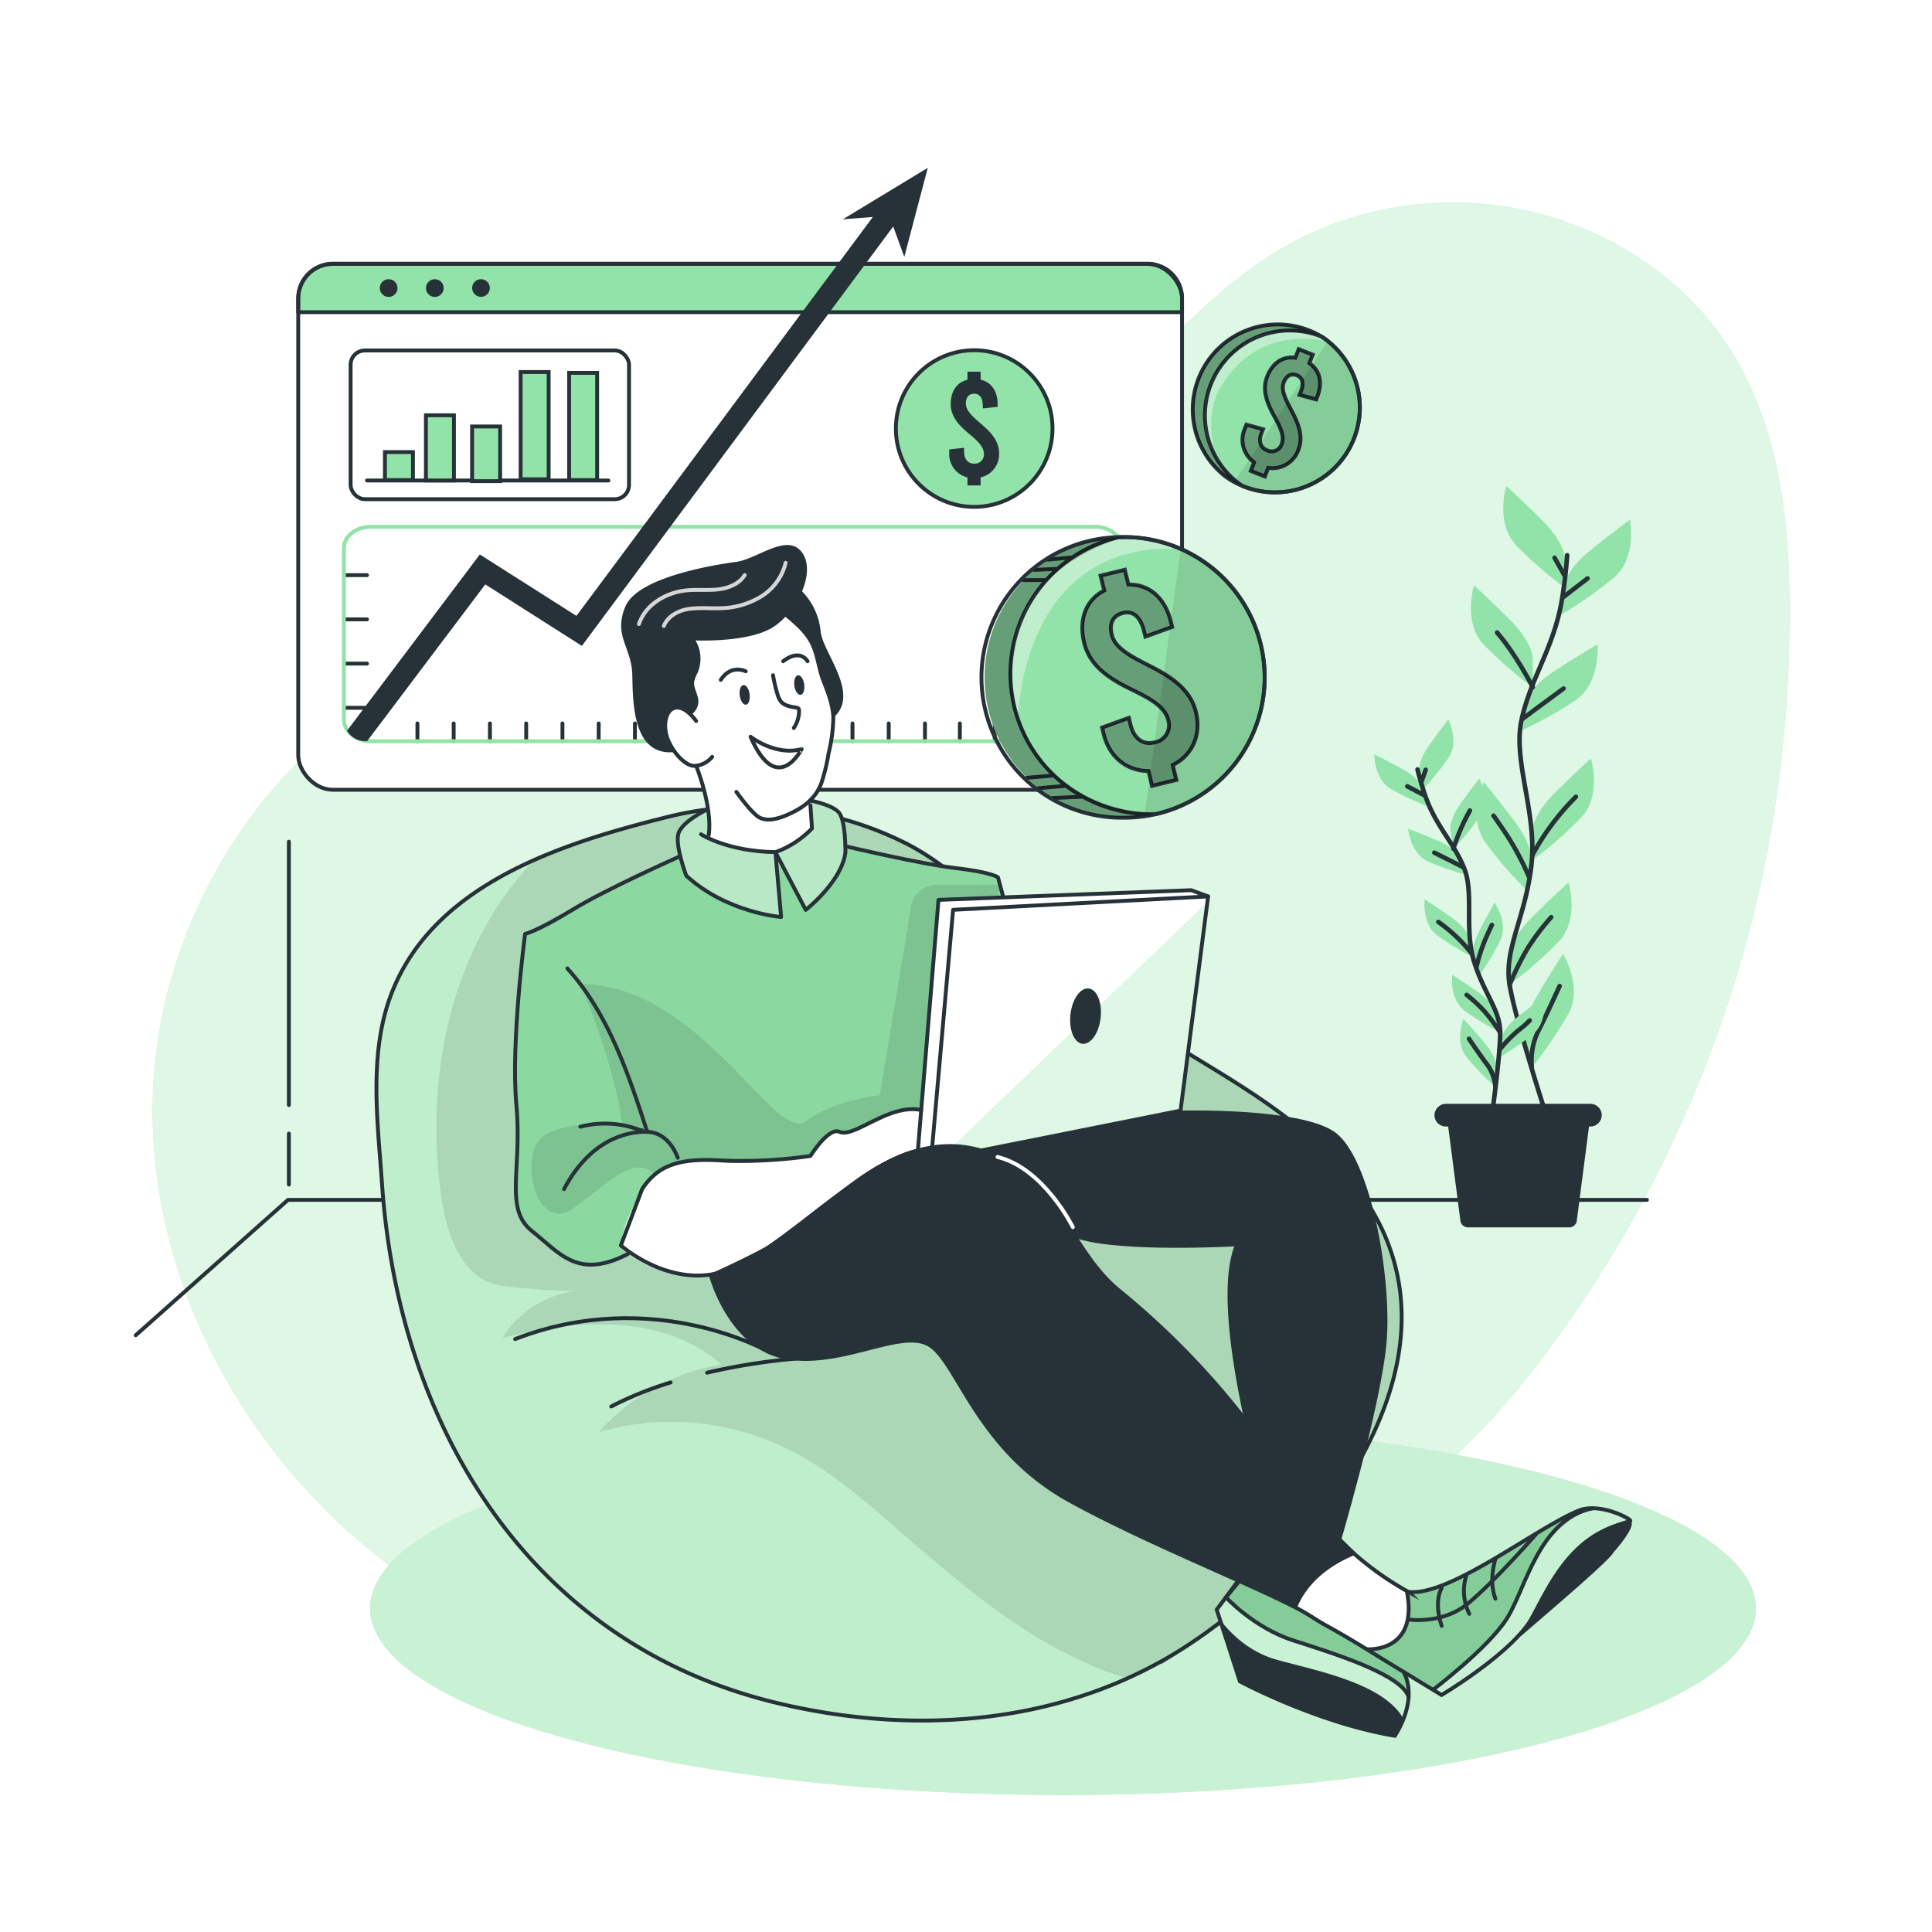 <svg class="animated" id="freepik_stories-revenue" xmlns="http://www.w3.org/2000/svg" viewBox="0 0 500 500" version="1.1" xmlns:xlink="http://www.w3.org/1999/xlink" xmlns:svgjs="http://svgjs.com/svgjs"><style>svg#freepik_stories-revenue:not(.animated) .animable {opacity: 0;}svg#freepik_stories-revenue.animated #freepik--Window--inject-69 {animation: 1.5s Infinite  linear floating;animation-delay: 0s;}svg#freepik_stories-revenue.animated #freepik--Coins--inject-69 {animation: 1.5s Infinite  linear floating;animation-delay: 0s;}svg#freepik_stories-revenue.animated #freepik--Character--inject-69 {animation: 1.5s Infinite  linear floating;animation-delay: 0s;}            @keyframes floating {                0% {                    opacity: 1;                    transform: translateY(0px);                }                50% {                    transform: translateY(-10px);                }                100% {                    opacity: 1;                    transform: translateY(0px);                }            }        </style><g id="freepik--background-simple--inject-69" style="transform-origin: 251.326px 245.544px;" class="animable"><path d="M332.51,63.83c-21.82,12.48-37.21,33.47-55.86,50.32a179.7,179.7,0,0,1-81.92,42c-25,5.41-51.12,5.49-75.21,14-47,16.49-79.19,65.43-80,115.19s27.5,98,69.11,125.28a165.64,165.64,0,0,0,46,20.95c30.6,8.61,63.05,8.23,94.67,4.94,54.62-5.69,111.88-36.71,146.31-80.44a313.74,313.74,0,0,0,38.64-63.45,316.45,316.45,0,0,0,28.52-118.15c1.45-35,0-73.8-27.77-99.31S365.06,45.2,332.51,63.83Z" style="fill: rgb(146, 227, 169); transform-origin: 251.326px 245.544px;" id="el14vb2ei4b4e" class="animable"></path><g id="el4y1u246y56h"><path d="M332.51,63.83c-21.82,12.48-37.21,33.47-55.86,50.32a179.7,179.7,0,0,1-81.92,42c-25,5.41-51.12,5.49-75.21,14-47,16.49-79.19,65.43-80,115.19s27.5,98,69.11,125.28a165.64,165.64,0,0,0,46,20.95c30.6,8.61,63.05,8.23,94.67,4.94,54.62-5.69,111.88-36.71,146.31-80.44a313.74,313.74,0,0,0,38.64-63.45,316.45,316.45,0,0,0,28.52-118.15c1.45-35,0-73.8-27.77-99.31S365.06,45.2,332.51,63.83Z" style="fill: rgb(255, 255, 255); opacity: 0.7; transform-origin: 251.326px 245.544px;" class="animable"></path></g></g><g id="freepik--Shadow--inject-69" style="transform-origin: 275.1px 416.25px;" class="animable"><ellipse cx="275.1" cy="416.25" rx="179.33" ry="48.3" style="fill: rgb(146, 227, 169); transform-origin: 275.1px 416.25px;" id="elpa1k2k1kvr" class="animable"></ellipse><g id="elv6w9qs4q6gn"><ellipse cx="275.1" cy="416.25" rx="179.33" ry="48.3" style="fill: rgb(255, 255, 255); opacity: 0.5; transform-origin: 275.1px 416.25px;" class="animable"></ellipse></g></g><g id="freepik--Window--inject-69" style="transform-origin: 191.545px 123.91px;" class="animable"><rect x="77.18" y="68.3" width="228.73" height="136.09" rx="8.95" style="fill: rgb(255, 255, 255); transform-origin: 191.545px 136.345px;" id="eli0l7s4sfsp" class="animable"></rect><path d="M305.91,77.25v3.54H77.18V77.25a9,9,0,0,1,8.95-9H297A8.94,8.94,0,0,1,305.91,77.25Z" style="fill: rgb(146, 227, 169); transform-origin: 191.545px 74.52px;" id="elyif9f5jpmj" class="animable"></path><rect x="77.18" y="68.3" width="228.73" height="136.09" rx="8.95" style="fill: none; stroke: rgb(38, 50, 56); stroke-linecap: round; stroke-linejoin: round; transform-origin: 191.545px 136.345px;" id="eluzvm8109nai" class="animable"></rect><path d="M305.91,77.25v3.54H77.18V77.25a9,9,0,0,1,8.95-9H297A8.94,8.94,0,0,1,305.91,77.25Z" style="fill: none; stroke: rgb(38, 50, 56); stroke-linecap: round; stroke-linejoin: round; transform-origin: 191.545px 74.52px;" id="elbg6obnj0n5l" class="animable"></path><path d="M102.87,74.54a2.29,2.29,0,1,1-2.29-2.28A2.29,2.29,0,0,1,102.87,74.54Z" style="fill: rgb(38, 50, 56); transform-origin: 100.58px 74.55px;" id="el7y397ul07wh" class="animable"></path><path d="M114.82,74.54a2.29,2.29,0,1,1-2.29-2.28A2.29,2.29,0,0,1,114.82,74.54Z" style="fill: rgb(38, 50, 56); transform-origin: 112.53px 74.55px;" id="ellit0xd4av5" class="animable"></path><circle cx="124.48" cy="74.54" r="2.29" style="fill: rgb(38, 50, 56); transform-origin: 124.48px 74.54px;" id="el881rc59hara" class="animable"></circle><rect x="90.74" y="90.7" width="72.05" height="38.49" rx="3.69" style="fill: none; stroke: rgb(38, 50, 56); stroke-linecap: round; stroke-linejoin: round; transform-origin: 126.765px 109.945px;" id="elk1gwo7zcey9" class="animable"></rect><line x1="94.98" y1="124.35" x2="157.45" y2="124.35" style="fill: none; stroke: rgb(38, 50, 56); stroke-linecap: round; stroke-linejoin: round; transform-origin: 126.215px 124.35px;" id="el5vdmzz3qmr" class="animable"></line><rect x="99.62" y="117" width="7.25" height="7.25" style="fill: rgb(146, 227, 169); stroke: rgb(38, 50, 56); stroke-miterlimit: 10; transform-origin: 103.245px 120.625px;" id="elyf9cdbiegg" class="animable"></rect><rect x="110.23" y="107.47" width="7.25" height="16.88" style="fill: rgb(146, 227, 169); stroke: rgb(38, 50, 56); stroke-miterlimit: 10; transform-origin: 113.855px 115.91px;" id="el879s7prz53" class="animable"></rect><rect x="122.18" y="110.37" width="7.25" height="14.15" style="fill: rgb(146, 227, 169); stroke: rgb(38, 50, 56); stroke-miterlimit: 10; transform-origin: 125.805px 117.445px;" id="el2g4jqyqx53l" class="animable"></rect><rect x="134.74" y="96.28" width="7.25" height="27.75" style="fill: rgb(146, 227, 169); stroke: rgb(38, 50, 56); stroke-miterlimit: 10; transform-origin: 138.365px 110.155px;" id="elcms9veokfio" class="animable"></rect><rect x="147.29" y="96.5" width="7.25" height="27.75" style="fill: rgb(146, 227, 169); stroke: rgb(38, 50, 56); stroke-miterlimit: 10; transform-origin: 150.915px 110.375px;" id="elhlaxz6pwl6b" class="animable"></rect><circle cx="252.12" cy="110.91" r="20.27" style="fill: rgb(146, 227, 169); stroke: rgb(38, 50, 56); stroke-miterlimit: 10; transform-origin: 252.12px 110.91px;" id="eln2hn6eg2xka" class="animable"></circle><path d="M253.78,123.55v2.08h-3.4v-2.08a6.18,6.18,0,0,1-4.72-6.3v-.94l3.85-.42v1c0,1.93,1,3.1,2.57,3.1a2.37,2.37,0,0,0,2.56-2.53c0-1.85-1.73-3.44-3.77-5.13-2.42-2-4.83-4.38-4.83-7.74s1.58-5.63,4.34-6.31V96.19h3.4v2.07c2.79.65,4.41,3,4.41,6.35v.68l-3.85.41V105c0-2-.79-3.1-2.19-3.1s-2.19.87-2.19,2.53c0,1.85,1.78,3.4,3.78,5.13,2.38,2,4.83,4.38,4.83,7.74A6.15,6.15,0,0,1,253.78,123.55Z" style="fill: rgb(38, 50, 56); transform-origin: 252.114px 110.91px;" id="elz8thq5zjonf" class="animable"></path><line x1="89.06" y1="148.85" x2="94.98" y2="148.85" style="fill: none; stroke: rgb(38, 50, 56); stroke-linecap: round; stroke-linejoin: round; transform-origin: 92.02px 148.85px;" id="el7gdnsy8i5ro" class="animable"></line><line x1="89.06" y1="160.29" x2="94.98" y2="160.29" style="fill: none; stroke: rgb(38, 50, 56); stroke-linecap: round; stroke-linejoin: round; transform-origin: 92.02px 160.29px;" id="elndjeahz9tns" class="animable"></line><line x1="89.06" y1="171.74" x2="94.98" y2="171.74" style="fill: none; stroke: rgb(38, 50, 56); stroke-linecap: round; stroke-linejoin: round; transform-origin: 92.02px 171.74px;" id="elz5fc4v1u89h" class="animable"></line><line x1="89.06" y1="183.18" x2="94.98" y2="183.18" style="fill: none; stroke: rgb(38, 50, 56); stroke-linecap: round; stroke-linejoin: round; transform-origin: 92.02px 183.18px;" id="elxeftuqpju4c" class="animable"></line><line x1="108.03" y1="191.82" x2="108.03" y2="187.22" style="fill: none; stroke: rgb(38, 50, 56); stroke-linecap: round; stroke-linejoin: round; transform-origin: 108.03px 189.52px;" id="el2os48xifee3" class="animable"></line><line x1="117.41" y1="191.82" x2="117.41" y2="187.22" style="fill: none; stroke: rgb(38, 50, 56); stroke-linecap: round; stroke-linejoin: round; transform-origin: 117.41px 189.52px;" id="el2pu1b7v5owr" class="animable"></line><line x1="126.79" y1="191.82" x2="126.79" y2="187.22" style="fill: none; stroke: rgb(38, 50, 56); stroke-linecap: round; stroke-linejoin: round; transform-origin: 126.79px 189.52px;" id="eli0o150f22d" class="animable"></line><line x1="136.18" y1="191.82" x2="136.18" y2="187.22" style="fill: none; stroke: rgb(38, 50, 56); stroke-linecap: round; stroke-linejoin: round; transform-origin: 136.18px 189.52px;" id="elkd6orvl5zn" class="animable"></line><line x1="145.56" y1="191.82" x2="145.56" y2="187.22" style="fill: none; stroke: rgb(38, 50, 56); stroke-linecap: round; stroke-linejoin: round; transform-origin: 145.56px 189.52px;" id="elwq2hq3njuhn" class="animable"></line><line x1="154.94" y1="191.82" x2="154.94" y2="187.22" style="fill: none; stroke: rgb(38, 50, 56); stroke-linecap: round; stroke-linejoin: round; transform-origin: 154.94px 189.52px;" id="el4j0hfupm8" class="animable"></line><line x1="164.32" y1="191.82" x2="164.32" y2="187.22" style="fill: none; stroke: rgb(38, 50, 56); stroke-linecap: round; stroke-linejoin: round; transform-origin: 164.32px 189.52px;" id="elod6v4tguczd" class="animable"></line><line x1="173.71" y1="191.82" x2="173.71" y2="187.22" style="fill: none; stroke: rgb(38, 50, 56); stroke-linecap: round; stroke-linejoin: round; transform-origin: 173.71px 189.52px;" id="el00q5h4jjotpf" class="animable"></line><line x1="183.09" y1="191.82" x2="183.09" y2="187.22" style="fill: none; stroke: rgb(38, 50, 56); stroke-linecap: round; stroke-linejoin: round; transform-origin: 183.09px 189.52px;" id="eltsy8qjggl1" class="animable"></line><line x1="192.47" y1="191.82" x2="192.47" y2="187.22" style="fill: none; stroke: rgb(38, 50, 56); stroke-linecap: round; stroke-linejoin: round; transform-origin: 192.47px 189.52px;" id="elrr33xx1e3f" class="animable"></line><line x1="201.85" y1="191.82" x2="201.85" y2="187.22" style="fill: none; stroke: rgb(38, 50, 56); stroke-linecap: round; stroke-linejoin: round; transform-origin: 201.85px 189.52px;" id="elsyi2ku4kf1i" class="animable"></line><line x1="211.24" y1="191.82" x2="211.24" y2="187.22" style="fill: none; stroke: rgb(38, 50, 56); stroke-linecap: round; stroke-linejoin: round; transform-origin: 211.24px 189.52px;" id="els29z0ehjdbe" class="animable"></line><line x1="220.62" y1="191.82" x2="220.62" y2="187.22" style="fill: none; stroke: rgb(38, 50, 56); stroke-linecap: round; stroke-linejoin: round; transform-origin: 220.62px 189.52px;" id="elcmn373z59io" class="animable"></line><line x1="230" y1="191.82" x2="230" y2="187.22" style="fill: none; stroke: rgb(38, 50, 56); stroke-linecap: round; stroke-linejoin: round; transform-origin: 230px 189.52px;" id="elqu7gjzgz9je" class="animable"></line><line x1="239.38" y1="191.82" x2="239.38" y2="187.22" style="fill: none; stroke: rgb(38, 50, 56); stroke-linecap: round; stroke-linejoin: round; transform-origin: 239.38px 189.52px;" id="elesowxdmku46" class="animable"></line><line x1="248.41" y1="191.82" x2="248.41" y2="187.22" style="fill: none; stroke: rgb(38, 50, 56); stroke-linecap: round; stroke-linejoin: round; transform-origin: 248.41px 189.52px;" id="elspenc619f6" class="animable"></line><line x1="257.44" y1="191.82" x2="257.44" y2="187.22" style="fill: none; stroke: rgb(38, 50, 56); stroke-linecap: round; stroke-linejoin: round; transform-origin: 257.44px 189.52px;" id="el1cmc2qijnwe" class="animable"></line><line x1="266.46" y1="191.82" x2="266.46" y2="187.22" style="fill: none; stroke: rgb(38, 50, 56); stroke-linecap: round; stroke-linejoin: round; transform-origin: 266.46px 189.52px;" id="elkuf05hgbj3j" class="animable"></line><path d="M290.34,141.85v44.46c0,3.05-3.1,5.51-6.92,5.51H96a7.42,7.42,0,0,1-6-2.71,4.73,4.73,0,0,1-1-2.8V141.85c0-3,3.1-5.51,6.92-5.51H283.42C287.24,136.34,290.34,138.8,290.34,141.85Z" style="fill: none; stroke: rgb(146, 227, 169); stroke-linecap: round; stroke-linejoin: round; transform-origin: 189.67px 164.082px;" id="elp2v7l0dctr" class="animable"></path><path d="M233.3,55.74l-59.83,80.6-22.88,30.82-25-15.92L95,191.82h-.44a5.51,5.51,0,0,1-4.75-2.71l34.37-45.61,25,15.89,17.11-23,62.39-84Z" style="fill: rgb(38, 50, 56); transform-origin: 161.555px 122.105px;" id="elvsk5snfa3je" class="animable"></path><polygon points="218.12 56.76 240.11 43.43 234.03 66.49 230.15 55.82 218.12 56.76" style="fill: rgb(38, 50, 56); transform-origin: 229.115px 54.96px;" id="el4gsvylj006c" class="animable"></polygon></g><g id="freepik--Floor--inject-69" style="transform-origin: 230.675px 235.675px;" class="animable"><polyline points="426.23 310.52 74.54 310.52 35.12 345.57" style="fill: none; stroke: rgb(38, 50, 56); stroke-linecap: round; stroke-linejoin: round; transform-origin: 230.675px 328.045px;" id="eljg0klaqoao" class="animable"></polyline><line x1="74.76" y1="285.98" x2="74.76" y2="217.83" style="fill: none; stroke: rgb(38, 50, 56); stroke-linecap: round; stroke-linejoin: round; transform-origin: 74.76px 251.905px;" id="eljdqigylgv6f" class="animable"></line><line x1="74.76" y1="306.56" x2="74.76" y2="293.38" style="fill: none; stroke: rgb(38, 50, 56); stroke-linecap: round; stroke-linejoin: round; transform-origin: 74.76px 299.97px;" id="elcuwmxm690eq" class="animable"></line><g id="freepik--freepik--Plants--inject-120--inject-69" style="transform-origin: 388.893px 221.71px;" class="animable"><path d="M405.06,144.72s0-4.12-5.77-9.88-9.47-9.06-9.47-9.06-2.89,9.47,2.47,15.24a101,101,0,0,0,12.77,11.14Z" style="fill: rgb(146, 227, 169); transform-origin: 397.051px 138.97px;" id="el5hbpb4slmc" class="animable"></path><path d="M396.69,170.45s0-4.12-5.77-9.89-9.47-9.06-9.47-9.06-2.88,9.47,2.47,15.24a102.63,102.63,0,0,0,12.77,11.15Z" style="fill: rgb(146, 227, 169); transform-origin: 388.683px 164.695px;" id="elvvpodif7qz" class="animable"></path><path d="M404.69,151.74s.44-4.1,6.78-9.23,10.38-8,10.38-8,1.86,9.75-4.07,14.89a101.51,101.51,0,0,1-13.87,9.71Z" style="fill: rgb(146, 227, 169); transform-origin: 413.018px 146.81px;" id="elujd9rczuh1" class="animable"></path><path d="M394.58,182.12s.87-4,7.71-8.46,11.15-6.88,11.15-6.88.83,9.87-5.58,14.39a100.79,100.79,0,0,1-14.81,8.19Z" style="fill: rgb(146, 227, 169); transform-origin: 403.263px 178.07px;" id="elq9z4ketzr1" class="animable"></path><path d="M396.49,215.23s0-4.12,5.76-9.88,9.47-9.06,9.47-9.06,2.89,9.48-2.47,15.24a100.22,100.22,0,0,1-12.76,11.15Z" style="fill: rgb(146, 227, 169); transform-origin: 404.494px 209.485px;" id="elehevv0k3fn" class="animable"></path><path d="M396.39,223.32s.58-4.08-4.31-10.6S384,202.4,384,202.4s-4.18,9,.29,15.44a101.44,101.44,0,0,0,11.06,12.82Z" style="fill: rgb(146, 227, 169); transform-origin: 389.318px 216.53px;" id="eltd3oslby4f" class="animable"></path><path d="M390.7,247.27s0-4.11,5.77-9.88,9.47-9,9.47-9,2.89,9.47-2.47,15.23a101,101,0,0,1-12.77,11.15Z" style="fill: rgb(146, 227, 169); transform-origin: 398.709px 241.58px;" id="el8cdoq54tpn8" class="animable"></path><path d="M394.55,269s-1-4,3.09-11,6.87-11.15,6.87-11.15,5.18,8.44,1.47,15.37a101.21,101.21,0,0,1-9.54,14Z" style="fill: rgb(146, 227, 169); transform-origin: 400.88px 261.535px;" id="elxjj9dmzdih" class="animable"></path><path d="M405.58,143.7A116.75,116.75,0,0,1,404,156.48c-2.28,11.78-8,19.38-10.26,30s4.27,24.35,2.52,38-7.08,21.26-5.58,30.38,9.5,33.8,9.5,33.8" style="fill: none; stroke: rgb(38, 50, 56); stroke-linecap: round; stroke-linejoin: round; stroke-width: 1.177px; transform-origin: 397.999px 216.18px;" id="el0538fr5m2avy" class="animable"></path><line x1="404.64" y1="154.48" x2="410.85" y2="149.7" style="fill: none; stroke: rgb(38, 50, 56); stroke-linecap: round; stroke-linejoin: round; stroke-width: 1.177px; transform-origin: 407.745px 152.09px;" id="elizcg563tmmm" class="animable"></line><line x1="404.92" y1="148.99" x2="402.33" y2="144.36" style="fill: none; stroke: rgb(38, 50, 56); stroke-linecap: round; stroke-linejoin: round; stroke-width: 1.177px; transform-origin: 403.625px 146.675px;" id="el2d9fpexn7e" class="animable"></line><path d="M394.09,186s5.2-3.91,10.55-7.81" style="fill: none; stroke: rgb(38, 50, 56); stroke-linecap: round; stroke-linejoin: round; stroke-width: 1.177px; transform-origin: 399.365px 182.095px;" id="el12p6vqkcuon" class="animable"></path><path d="M396.69,177.84s-4.34-8.5-9.25-14.14" style="fill: none; stroke: rgb(38, 50, 56); stroke-linecap: round; stroke-linejoin: round; stroke-width: 1.177px; transform-origin: 392.065px 170.77px;" id="elj4z8k9o374" class="animable"></path><path d="M396.69,221.09a64.58,64.58,0,0,1,11.15-14.88" style="fill: none; stroke: rgb(38, 50, 56); stroke-linecap: round; stroke-linejoin: round; stroke-width: 1.177px; transform-origin: 402.265px 213.65px;" id="elxwtv3rnbrve" class="animable"></path><path d="M395.68,226.87A73.4,73.4,0,0,0,390,216.16c-3-4.48-3.48-5.06-3.48-5.06" style="fill: none; stroke: rgb(38, 50, 56); stroke-linecap: round; stroke-linejoin: round; stroke-width: 1.177px; transform-origin: 391.1px 218.985px;" id="el88smui8a085" class="animable"></path><path d="M390.7,254.85a69.58,69.58,0,0,1,4.69-9.48,61.55,61.55,0,0,1,6.06-8" style="fill: none; stroke: rgb(38, 50, 56); stroke-linecap: round; stroke-linejoin: round; stroke-width: 1.177px; transform-origin: 396.075px 246.11px;" id="eltpj5995jo6s" class="animable"></path><path d="M396.43,276.17a17.62,17.62,0,0,1,1.56-9.12c2.17-4.19,4.62-9.69,5.64-11.85" style="fill: none; stroke: rgb(38, 50, 56); stroke-linecap: round; stroke-linejoin: round; stroke-width: 1.177px; transform-origin: 399.989px 265.685px;" id="elzcj0v9xqizc" class="animable"></path><path d="M367.3,199.74s-.45-2.57,2.54-6.82,5-6.72,5-6.72,2.83,5.62.1,9.82a64.16,64.16,0,0,1-6.8,8.36Z" style="fill: rgb(146, 227, 169); transform-origin: 371.702px 195.29px;" id="elvobhuz8x7p" class="animable"></path><path d="M375.34,215s-.45-2.59,2.54-6.83,5-6.71,5-6.71,2.83,5.63.1,9.82a63.5,63.5,0,0,1-6.8,8.36Z" style="fill: rgb(146, 227, 169); transform-origin: 379.742px 210.55px;" id="elrdfcq24odoq" class="animable"></path><path d="M368.29,204.1s-.7-2.52-5.25-5-7.38-3.9-7.38-3.9-.11,6.27,4.18,8.9a64.14,64.14,0,0,0,9.75,4.58Z" style="fill: rgb(146, 227, 169); transform-origin: 362.625px 201.94px;" id="elyk3u2qc33mq" class="animable"></path><path d="M377.93,222.05s-1-2.43-5.76-4.46-7.75-3.1-7.75-3.1.55,6.27,5.08,8.41a64.52,64.52,0,0,0,10.18,3.53Z" style="fill: rgb(146, 227, 169); transform-origin: 372.05px 220.46px;" id="elphtlz4vdzz" class="animable"></path><path d="M380.33,243s-.45-2.58-4.69-5.57-6.93-4.66-6.93-4.66-.78,6.27,3.21,9.29a63.9,63.9,0,0,0,9.21,5.57Z" style="fill: rgb(146, 227, 169); transform-origin: 374.889px 240.2px;" id="elm1vevk0bsf" class="animable"></path><path d="M381.26,248.09s-.81-2.49,1.55-7.11,4-7.35,4-7.35,3.6,5.16,1.5,9.71a65.19,65.19,0,0,1-5.58,9.24Z" style="fill: rgb(146, 227, 169); transform-origin: 385.047px 243.105px;" id="elpj4swxbdjxm" class="animable"></path><path d="M388.5,268.92s.3-2.6,4.36-5.83,6.65-5,6.65-5,1.14,6.2-2.67,9.46a64.88,64.88,0,0,1-8.87,6.1Z" style="fill: rgb(146, 227, 169); transform-origin: 393.82px 265.87px;" id="el1xsmcnbtcuv" class="animable"></path><path d="M387.43,262.5s-.45-2.59-4.69-5.58-6.92-4.65-6.92-4.65-.78,6.27,3.2,9.29a64.36,64.36,0,0,0,9.22,5.57Z" style="fill: rgb(146, 227, 169); transform-origin: 381.999px 259.7px;" id="elz78nbft2r5" class="animable"></path><path d="M387.37,276.54s.23-2.62-3.12-6.58-5.52-6.27-5.52-6.27-2.34,5.85.75,9.8a65.37,65.37,0,0,0,7.5,7.75Z" style="fill: rgb(146, 227, 169); transform-origin: 382.627px 272.465px;" id="elz25v912a2z" class="animable"></path><path d="M366.85,199.14a74,74,0,0,0,2.39,7.85c2.7,7.13,7.1,11.28,9.68,17.7s0,15.73,2.55,24.1,6.75,12.54,6.78,18.45S386,289.48,386,289.48" style="fill: none; stroke: rgb(38, 50, 56); stroke-linecap: round; stroke-linejoin: round; stroke-width: 1.177px; transform-origin: 377.55px 244.31px;" id="el9k4yvgmkmrf" class="animable"></path><line x1="368.62" y1="205.81" x2="364.21" y2="203.5" style="fill: none; stroke: rgb(38, 50, 56); stroke-linecap: round; stroke-linejoin: round; stroke-width: 1.177px; transform-origin: 366.415px 204.655px;" id="elljgm6urz8kn" class="animable"></line><line x1="367.84" y1="202.4" x2="368.97" y2="199.22" style="fill: none; stroke: rgb(38, 50, 56); stroke-linecap: round; stroke-linejoin: round; stroke-width: 1.177px; transform-origin: 368.405px 200.81px;" id="elnd931gjohmp" class="animable"></line><path d="M378.66,224.42s-3.69-1.88-7.46-3.75" style="fill: none; stroke: rgb(38, 50, 56); stroke-linecap: round; stroke-linejoin: round; stroke-width: 1.177px; transform-origin: 374.93px 222.545px;" id="elr8a792sh5c8" class="animable"></path><path d="M376.14,219.64a52.85,52.85,0,0,1,4.27-9.86" style="fill: none; stroke: rgb(38, 50, 56); stroke-linecap: round; stroke-linejoin: round; stroke-width: 1.177px; transform-origin: 378.275px 214.71px;" id="el8uzjw6sktda" class="animable"></path><path d="M380.84,246.72a41.15,41.15,0,0,0-8.6-8.12" style="fill: none; stroke: rgb(38, 50, 56); stroke-linecap: round; stroke-linejoin: round; stroke-width: 1.177px; transform-origin: 376.54px 242.66px;" id="elpianrcv5j" class="animable"></path><path d="M382.1,250.24a45.85,45.85,0,0,1,2.37-7.31c1.39-3.15,1.63-3.56,1.63-3.56" style="fill: none; stroke: rgb(38, 50, 56); stroke-linecap: round; stroke-linejoin: round; stroke-width: 1.177px; transform-origin: 384.1px 244.805px;" id="el2psbknlzjmc" class="animable"></path><path d="M388.06,271.7a38.47,38.47,0,0,1,4.74-4.92,25.47,25.47,0,0,0,3.08-2.69" style="fill: none; stroke: rgb(38, 50, 56); stroke-linecap: round; stroke-linejoin: round; stroke-width: 1.177px; transform-origin: 391.97px 267.895px;" id="el6ayjfxcckdg" class="animable"></path><path d="M388.25,267.24a44.87,44.87,0,0,0-4-5.43,39,39,0,0,0-4.67-4.33" style="fill: none; stroke: rgb(38, 50, 56); stroke-linecap: round; stroke-linejoin: round; stroke-width: 1.177px; transform-origin: 383.915px 262.36px;" id="elaqzy7pd5za6" class="animable"></path><path d="M387,281.24a11.28,11.28,0,0,0-2-5.57c-1.82-2.4-4-5.58-4.82-6.83" style="fill: none; stroke: rgb(38, 50, 56); stroke-linecap: round; stroke-linejoin: round; stroke-width: 1.177px; transform-origin: 383.59px 275.04px;" id="el4hxmkq7suhe" class="animable"></path><path d="M406.18,317.64H379.92a2,2,0,0,1-2-1.95l-3.77-29.06h37.72l-3.77,29.06A2,2,0,0,1,406.18,317.64Z" style="fill: rgb(38, 50, 56); transform-origin: 393.01px 302.135px;" id="elmsri2ojvt6k" class="animable"></path><path d="M411.57,291.54H374.19a2.94,2.94,0,0,1-2.95-2.92h0a3,3,0,0,1,2.94-2.95h37.39a2.94,2.94,0,0,1,2.95,2.94h0A2.94,2.94,0,0,1,411.57,291.54Z" style="fill: rgb(38, 50, 56); transform-origin: 392.88px 288.605px;" id="el1k14zgtptti" class="animable"></path></g></g><g id="freepik--Coins--inject-69" style="transform-origin: 302.97px 147.775px;" class="animable animator-active"><path d="M327.3,175.31a36.31,36.31,0,0,1-28.13,35.37l-.11,0c-.95.21-1.9.4-2.88.54a37.08,37.08,0,0,1-5.19.37A36.31,36.31,0,0,1,289.65,139c.33,0,.68,0,1,0a1.72,1.72,0,0,1,.32,0,2.3,2.3,0,0,1,.37,0,35.75,35.75,0,0,1,14.22,3.05A36.31,36.31,0,0,1,327.3,175.31Z" style="fill: rgb(146, 227, 169); transform-origin: 291.055px 175.291px;" id="elh5coc37c349" class="animable"></path><g id="elb9p38jlage6"><path d="M305.58,142.06c-41.93-2.18-42.13,44.37-42.13,44.37s-6.4-15.19,4.05-32c5.84-9.41,16-13.56,23.86-15.4A35.75,35.75,0,0,1,305.58,142.06Z" style="fill: rgb(255, 255, 255); opacity: 0.4; transform-origin: 283.545px 162.73px;" class="animable"></path></g><path d="M327.3,175.31a36.31,36.31,0,0,1-28.24,35.4,35.71,35.71,0,0,1-8.07.91A36.31,36.31,0,0,1,289.65,139c.44,0,.89,0,1.34,0A36.32,36.32,0,0,1,327.3,175.31Z" style="fill: none; stroke: rgb(38, 50, 56); stroke-linecap: round; stroke-linejoin: round; transform-origin: 290.652px 175.313px;" id="el7xozm1qjdt7" class="animable"></path><path d="M327.3,175.31a36.31,36.31,0,0,1-28.24,35.4c-.44,0-.89,0-1.34,0A36.32,36.32,0,0,1,289.65,139c.44,0,.89,0,1.34,0A36.32,36.32,0,0,1,327.3,175.31Z" style="fill: none; stroke: rgb(38, 50, 56); stroke-linecap: round; stroke-linejoin: round; transform-origin: 294.397px 174.855px;" id="elu7mf3vlbw6h" class="animable"></path><path d="M303.5,198l.94,3.84-6.28,1.53-.94-3.83c-5.62,0-10.13-3.65-11.57-9.51l-.43-1.74,6.93-2.51.44,1.81c.87,3.56,3.22,5.27,6.15,4.55a4.5,4.5,0,0,0,3.59-5.83c-.84-3.42-4.76-5.56-9.3-7.77-5.37-2.6-10.91-5.9-12.43-12.11-1.48-6.06.38-11.11,5.17-13.61l-.94-3.84,6.27-1.53.94,3.83c5.45-.08,9.51,3.51,11,9.71l.31,1.26-6.92,2.51-.35-1.39c-.92-3.77-2.86-5.36-5.44-4.73s-3.65,2.6-2.9,5.66c.84,3.42,4.81,5.48,9.3,7.78,5.31,2.69,10.91,5.9,12.43,12.1C311,190.15,308.56,195.47,303.5,198Z" style="fill: none; stroke: rgb(38, 50, 56); stroke-miterlimit: 10; transform-origin: 295.013px 175.41px;" id="elzt3ae9ppuzs" class="animable"></path><g id="elngpwim453qr"><path d="M303.5,198l.94,3.84-6.28,1.53-.94-3.83c-5.62,0-10.13-3.65-11.57-9.51l-.43-1.74,6.93-2.51.44,1.81c.87,3.56,3.22,5.27,6.15,4.55a4.5,4.5,0,0,0,3.59-5.83c-.84-3.42-4.76-5.56-9.3-7.77-5.37-2.6-10.91-5.9-12.43-12.11-1.48-6.06.38-11.11,5.17-13.61l-.94-3.84,6.27-1.53.94,3.83c5.45-.08,9.51,3.51,11,9.71l.31,1.26-6.92,2.51-.35-1.39c-.92-3.77-2.86-5.36-5.44-4.73s-3.65,2.6-2.9,5.66c.84,3.42,4.81,5.48,9.3,7.78,5.31,2.69,10.91,5.9,12.43,12.1C311,190.15,308.56,195.47,303.5,198Z" style="opacity: 0.3; transform-origin: 295.013px 175.41px;" class="animable"></path></g><line x1="272.43" y1="206.53" x2="280.1" y2="206.18" style="fill: none; stroke: rgb(38, 50, 56); stroke-linecap: round; stroke-linejoin: round; transform-origin: 276.265px 206.355px;" id="elrq8hxvssmrg" class="animable"></line><line x1="268.74" y1="203.98" x2="275.43" y2="203.41" style="fill: none; stroke: rgb(38, 50, 56); stroke-linecap: round; stroke-linejoin: round; transform-origin: 272.085px 203.695px;" id="eljfxo38q96z" class="animable"></line><line x1="265.74" y1="201.29" x2="272.43" y2="200.72" style="fill: none; stroke: rgb(38, 50, 56); stroke-linecap: round; stroke-linejoin: round; transform-origin: 269.085px 201.005px;" id="elmcpm8j8mnoq" class="animable"></line><line x1="264.82" y1="150.13" x2="270.55" y2="150.13" style="fill: none; stroke: rgb(38, 50, 56); stroke-linecap: round; stroke-linejoin: round; transform-origin: 267.685px 150.13px;" id="elyke9zxh5naf" class="animable"></line><line x1="267.65" y1="147.49" x2="273.36" y2="147.23" style="fill: none; stroke: rgb(38, 50, 56); stroke-linecap: round; stroke-linejoin: round; transform-origin: 270.505px 147.36px;" id="elhi7fk7ktr3" class="animable"></line><line x1="271.23" y1="144.84" x2="277.25" y2="144.27" style="fill: none; stroke: rgb(38, 50, 56); stroke-linecap: round; stroke-linejoin: round; transform-origin: 274.24px 144.555px;" id="elfwoh08kgpb" class="animable"></line><g id="elciwoanmvsqv"><path d="M299.17,210.68l-.11,0a35.71,35.71,0,0,1-8.07.91A36.31,36.31,0,0,1,289.65,139c.33,0,.68,0,1,0-8.85,2.79-23.7,9.92-27.67,24.79C257.37,184.92,270,208.91,299.17,210.68Z" style="opacity: 0.3; transform-origin: 276.99px 175.295px;" class="animable"></path></g><g id="el7kxybwmymse"><path d="M327.3,175.31a36.31,36.31,0,0,1-28.13,35.37l-.11,0c-.95.21-1.9.4-2.88.54l9.4-69.19A36.31,36.31,0,0,1,327.3,175.31Z" style="opacity: 0.1; transform-origin: 311.74px 176.625px;" class="animable"></path></g><path d="M347.9,118.15a22,22,0,0,1-26.31,7.64l-.13-.06a22.63,22.63,0,0,1-2-1,19.63,19.63,0,0,1-2.12-1.32,22,22,0,0,1,24.19-36.63l.49.31c.23.13.45.29.68.45s.67.49,1,.75A22,22,0,0,1,347.9,118.15Z" style="fill: rgb(146, 227, 169); transform-origin: 330.314px 105.681px;" id="el00j9y5fxsdpjk" class="animable"></path><g id="elz6cdj0udil"><path d="M314.76,118.45s-3.59-10.57,1.18-18.35c6-9.75,15.19-14.2,27.7-11.8,0,0-6.78-4.58-18.13-1.33S308.07,105.84,314.76,118.45Z" style="fill: rgb(255, 255, 255); opacity: 0.4; transform-origin: 327.81px 102.127px;" class="animable"></path></g><path d="M347.9,118.16a22,22,0,0,1-26.31,7.62,21.55,21.55,0,0,1-4.3-2.36A22,22,0,0,1,342,87.1c.22.13.45.28.67.44A22,22,0,0,1,347.9,118.16Z" style="fill: none; stroke: rgb(38, 50, 56); stroke-linecap: round; stroke-linejoin: round; transform-origin: 330.304px 105.698px;" id="elba2s5g75vkg" class="animable"></path><path d="M347.9,118.16a22,22,0,0,1-26.31,7.62l-.67-.44A22,22,0,0,1,342,87.1c.22.13.45.28.67.44A22,22,0,0,1,347.9,118.16Z" style="fill: none; stroke: rgb(38, 50, 56); stroke-linecap: round; stroke-linejoin: round; transform-origin: 331.879px 106.479px;" id="elcj76kx8ry04" class="animable"></path><path d="M328.21,121.08l-.87,2.22-3.64-1.43.87-2.23a7.12,7.12,0,0,1-2.4-8.73l.4-1,4.3,1.17-.41,1.06c-.81,2.06-.26,3.72,1.44,4.39a2.72,2.72,0,0,0,3.81-1.63c.78-2-.41-4.41-1.88-7.08-1.74-3.16-3.32-6.72-1.91-10.32s4.07-5.36,7.3-4.92l.88-2.22,3.63,1.43L338.86,94c2.72,1.86,3.47,5,2.06,8.65l-.29.72-4.3-1.17.32-.81c.86-2.18.46-3.65-1-4.24s-2.71,0-3.41,1.79c-.78,2,.47,4.38,1.88,7.08,1.69,3.19,3.33,6.73,1.92,10.32A7.09,7.09,0,0,1,328.21,121.08Z" style="fill: none; stroke: rgb(38, 50, 56); stroke-miterlimit: 10; transform-origin: 331.583px 106.83px;" id="elm35jf2gcrv" class="animable"></path><g id="elfmdo8sli14m"><path d="M328.21,121.08l-.87,2.22-3.64-1.43.87-2.23a7.12,7.12,0,0,1-2.4-8.73l.4-1,4.3,1.17-.41,1.06c-.81,2.06-.26,3.72,1.44,4.39a2.72,2.72,0,0,0,3.81-1.63c.78-2-.41-4.41-1.88-7.08-1.74-3.16-3.32-6.72-1.91-10.32s4.07-5.36,7.3-4.92l.88-2.22,3.63,1.43L338.86,94c2.72,1.86,3.47,5,2.06,8.65l-.29.72-4.3-1.17.32-.81c.86-2.18.46-3.65-1-4.24s-2.71,0-3.41,1.79c-.78,2,.47,4.38,1.88,7.08,1.69,3.19,3.33,6.73,1.92,10.32A7.09,7.09,0,0,1,328.21,121.08Z" style="opacity: 0.3; transform-origin: 331.583px 106.83px;" class="animable"></path></g><g id="el5xwazpsk5hh"><path d="M341.48,86.79c-6-1.07-13.6-1.66-17.7,1-7.53,4.83-12.22,10.92-12.15,20.79s9.29,16.79,9.29,16.79l.54.39a21.66,21.66,0,0,1-4.17-2.31,22,22,0,0,1,24.19-36.63Z" style="opacity: 0.3; transform-origin: 325.061px 104.862px;" class="animable"></path></g><g id="elr1x218b8js"><path d="M347.9,118.15a22,22,0,0,1-26.31,7.64l-.13-.06a22.63,22.63,0,0,1-2-1L343.64,88.3A22,22,0,0,1,347.9,118.15Z" style="opacity: 0.1; transform-origin: 335.685px 107.87px;" class="animable"></path></g></g><g id="freepik--Character--inject-69" style="transform-origin: 259.872px 295.137px;" class="animable"><path d="M336.58,399.76a132,132,0,0,1-32.84,28.35,116.06,116.06,0,0,1-12,6.26c-28.41,12.77-60.79,13.6-91.07,6.26C137,425.2,103.22,369,98.93,306.61c-1.15-16.86-3.73-35.07,3.1-51.11s20.64-26,36.26-32.92c11.34-5.05,23.59-8.44,34.72-11.21a89.31,89.31,0,0,1,60.09,6.2c13.09,6.21,22.41,17,33.42,26.09q1.75,1.44,3.52,2.87a329.9,329.9,0,0,0,35,24.61c18.51,11.29,37.46,21.94,49.29,40.9C373.2,342.26,357.28,375.16,336.58,399.76Z" style="fill: rgb(146, 227, 169); transform-origin: 230.114px 327.021px;" id="elcbd36w6v1cg" class="animable"></path><g id="elck7t1u16985"><path d="M336.58,399.76a132,132,0,0,1-32.84,28.35,116.06,116.06,0,0,1-12,6.26c-28.41,12.77-60.79,13.6-91.07,6.26C137,425.2,103.22,369,98.93,306.61c-1.15-16.86-3.73-35.07,3.1-51.11s20.64-26,36.26-32.92c11.34-5.05,23.59-8.44,34.72-11.21a89.31,89.31,0,0,1,60.09,6.2c13.09,6.21,22.41,17,33.42,26.09q1.75,1.44,3.52,2.87a329.9,329.9,0,0,0,35,24.61c18.51,11.29,37.46,21.94,49.29,40.9C373.2,342.26,357.28,375.16,336.58,399.76Z" style="fill: rgb(255, 255, 255); opacity: 0.4; transform-origin: 230.114px 327.021px;" class="animable"></path></g><path d="M270,246.53q-1.77-1.42-3.52-2.88c-11-9.11-20.34-19.87-33.42-26.08a89.37,89.37,0,0,0-60.09-6.2c-26.47,6.57-59.3,16.69-71,44.14-6.83,16-4.25,34.24-3.09,51.1C103.22,369,137,425.2,200.67,440.63c34.64,8.4,72,6.1,103.07-12.52a132,132,0,0,0,32.84-28.35c20.7-24.6,36.62-57.5,17.77-87.72-11.82-19-30.77-29.61-49.29-40.9A329.9,329.9,0,0,1,270,246.53Z" style="fill: none; stroke: rgb(38, 50, 56); stroke-miterlimit: 10; transform-origin: 230.088px 327.023px;" id="el5ejyqj5l3pj" class="animable"></path><path d="M173.55,357.78A91.57,91.57,0,0,0,158.18,364" style="fill: none; stroke: rgb(38, 50, 56); stroke-linecap: round; stroke-linejoin: round; transform-origin: 165.865px 360.89px;" id="elq2xu6fz32a8" class="animable"></path><path d="M206,351.6a164,164,0,0,0-23,3.65" style="fill: none; stroke: rgb(38, 50, 56); stroke-linecap: round; stroke-linejoin: round; transform-origin: 194.5px 353.425px;" id="eltlk2mpjhv8c" class="animable"></path><path d="M199.25,350s-29.88-17.38-65.94-3.45" style="fill: none; stroke: rgb(38, 50, 56); stroke-linecap: round; stroke-linejoin: round; transform-origin: 166.28px 345.571px;" id="elkya4bqtn5pc" class="animable"></path><g id="elw2bo7wkff4q"><path d="M336.58,399.76a132,132,0,0,1-32.84,28.35,116.06,116.06,0,0,1-12,6.26,93.7,93.7,0,0,1-9.57-3.51c-18.66-8-34.32-21.53-49.62-34.87-9.23-8-18.61-16.2-29.66-21.47a68.22,68.22,0,0,0-47.84-3.94,53.73,53.73,0,0,1,31.64-17.41c-7.9-7.19-18.89-10.21-29.57-10.4s-16.56,1.12-27,3.46c3.49-6.42,12.75-12.23,20.06-12.06a181.67,181.67,0,0,1-20.78-1.47c-9.43-1.52-13.65-12.62-15.06-22.06-3.9-26,.05-53.69,14.24-75.79a77.15,77.15,0,0,1,9.7-12.27c11.34-5.05,23.59-8.44,34.72-11.21a89.31,89.31,0,0,1,60.09,6.2c13.09,6.21,22.41,17,33.42,26.09q1.75,1.44,3.52,2.87a329.9,329.9,0,0,0,35,24.61c18.51,11.29,37.46,21.94,49.29,40.9C373.2,342.26,357.28,375.16,336.58,399.76Z" style="opacity: 0.1; transform-origin: 237.831px 321.567px;" class="animable"></path></g><path d="M347,399a193.35,193.35,0,0,0,17.57,13c11.89.8,6.56,15.17,6.56,15.17l-10.18,6.55S343.52,419.87,334,415.38,347,399,347,399Z" style="fill: rgb(255, 255, 255); transform-origin: 351.987px 416.36px;" id="el2z03jvfz85l" class="animable"></path><g id="el5cqez210a0u"><path d="M262.51,247.7s-1.63-16.13-4.23-20.66L218.8,219v-3.06s.91-5.32-7.89-8.65-27.14,1-31.87,4.58-3,9.74-3,9.74S160.14,229.64,153,232.7a182.44,182.44,0,0,0-17.07,9s-3.24,37.08-2.6,45.69-.52,16.71.22,21.48,1.32,7.48,6.32,11.54,9.55,10,22.66,4.11l-1.83-1.45L247,294Z" style="opacity: 0.3; transform-origin: 197.878px 266.547px;" class="animable"></path></g><path d="M262.51,247.7s-1.63-16.13-4.23-20.66L218.8,219v-3.06s.91-5.32-7.89-8.65-27.14,1-31.87,4.58-3,9.74-3,9.74S160.14,229.64,153,232.7a182.44,182.44,0,0,0-17.07,9s-3.24,37.08-2.6,45.69-.52,16.71.22,21.48,1.32,7.48,6.32,11.54,9.55,10,22.66,4.11l-1.83-1.45L247,294Z" style="fill: rgb(146, 227, 169); transform-origin: 197.878px 266.547px;" id="eluq94hcgqcyd" class="animable"></path><g id="el43mghaij0fe"><path d="M262.51,247.7s-1.63-16.13-4.23-20.66L218.8,219v-3.06s.91-5.32-7.89-8.65-27.14,1-31.87,4.58-3,9.74-3,9.74S160.14,229.64,153,232.7a182.44,182.44,0,0,0-17.07,9s-3.24,37.08-2.6,45.69-.52,16.71.22,21.48,1.32,7.48,6.32,11.54,9.55,10,22.66,4.11l-1.83-1.45L247,294Z" style="opacity: 0.05; transform-origin: 197.878px 266.547px;" class="animable"></path></g><g id="ellotgng6jzi"><path d="M258.8,229H242.28a6.57,6.57,0,0,0-6.47,5.49l-8.14,49s-11.21.93-19.15,6.72-27.47-35.52-58.33-35.54c0,0,8.88,20.3,10.85,36.5,0,0-19.29-2.1-22.49,5.45s1.45,21.7,9.61,16.22S164,298.22,169.45,304s29.8,8.89,29.8,8.89L236.72,294l14.53-6.83Z" style="opacity: 0.1; transform-origin: 198.166px 271.536px;" class="animable"></path></g><g id="el09m3fr8cjku9"><path d="M206.35,204.71s9.38,2.6,10.9,5.75,1.36,11.12,1.36,11.12a38.5,38.5,0,0,1-10.09,13.88l-7-13.88.63,15.74s-13.28-2.21-18.92-6.45l-5.63-4.25s-2.43-8-2.08-10.71S186,207.7,186,207.7Z" style="fill: rgb(255, 255, 255); opacity: 0.4; transform-origin: 197.05px 221.015px;" class="animable"></path></g><path d="M362.59,447.42c-.26-.57,3.85-7.83.63-15.22s-8.35-4.54-8.35-4.54-14.61-9.3-20.75-12.24a104.7,104.7,0,0,1-12.75-7.58l-6.49,8.74,6,18.56Z" style="fill: rgb(146, 227, 169); transform-origin: 339.669px 427.63px;" id="el1ha6i3nkst8" class="animable"></path><path d="M354.34,427.21l18.76,11.46s13.19-8.46,19.48-14.3S413,406.09,413,406.09l9-12.11s-6.24-7.72-16.64-1.52c-13.44,8-29.83,19.62-40.76,19.51,0,0,2.15,13.43-10.19,15.24" style="fill: rgb(146, 227, 169); transform-origin: 388.17px 414.36px;" id="el2o8rewhmok4" class="animable"></path><path d="M203.17,156.23s8.51,12.88,10.06,17.05,2.8,10.34,2.49,13.31-3.43,18.88-5,19.34l-1.51,1.71,1,6.74s-6.66,11.51-26.24,3.07c0,0-.76-13.44-3.14-17.66s-5.94.8-9.51-11.39,7.8-25,7.8-25Z" style="fill: rgb(255, 255, 255); transform-origin: 193.197px 188.386px;" id="el6n1sxxd7ef" class="animable"></path><g id="eltffkd2tp88"><path d="M413.83,390.22s-9.65,1.68-12.78,7.39-9.14,16.32-11.19,21.45-19,17.52-19,17.52l2.25,2.09s13.8-8.53,22.13-16.64,26.7-28.51,26.7-28.51S420.62,392.21,413.83,390.22Z" style="fill: rgb(255, 255, 255); opacity: 0.5; transform-origin: 396.4px 414.445px;" class="animable"></path></g><g id="el6f7bafjb61i"><path d="M317.27,413.37l-2.39,3.21,7.34,15.22,40.37,14.51,1.87-5.91s.62-6-13.55-10.56-22.81-7.57-26.84-10.7S317.27,413.37,317.27,413.37Z" style="fill: rgb(255, 255, 255); opacity: 0.5; transform-origin: 339.672px 429.84px;" class="animable"></path></g><path d="M184,300.33s-12.36-1.86-18.13,8.25-5.18,14.49-5.18,14.49,8.17,7.42,19.4,7S207.67,316.79,213,312.6s18.77-16.18,27.94-13.7l1-8.67s-.9-3.89-8.74-2.84-10.92,5.52-13.45,5.52-4.92-2.43-10,6.25C209.74,299.16,191.91,302.32,184,300.33Z" style="fill: rgb(255, 255, 255); transform-origin: 201.307px 308.649px;" id="elnao0kfmhuhc" class="animable"></path><path d="M200.06,174.75a35.8,35.8,0,0,0,1.12,4.79,5.58,5.58,0,0,0,1,2.11c.94,1,2.46,1.26,3.85,1.47a1.05,1.05,0,0,1,.62.26,1,1,0,0,1,.15.6,8,8,0,0,1-1.36,4.42" style="fill: none; stroke: rgb(38, 50, 56); stroke-linecap: round; stroke-linejoin: round; transform-origin: 203.431px 181.575px;" id="elobxs90bbidd" class="animable"></path><g id="ell2sj59avhqb"><path d="M325.56,403l-8.29,10.33s9.1,8.41,18.52,11.53,25.91,9,28.67,13.53L363.4,433s-25.79-15.82-31.71-19.6A13.66,13.66,0,0,1,325.56,403Z" style="opacity: 0.1; transform-origin: 340.865px 420.695px;" class="animable"></path></g><g id="eln2ad1hhe3s"><path d="M354.34,427.21l16.51,9.37S379,431,383,426.89s8.93-8.67,12-17.88c4.19-12.73,16.19-18.79,16.19-18.79s-16.69,7.86-25.38,14-17.16,8.74-22.08,8.32C363.68,412.57,367.63,425.07,354.34,427.21Z" style="opacity: 0.1; transform-origin: 382.765px 413.4px;" class="animable"></path></g><path d="M194.24,190.67s6.49,5.09,13.23,3.18C207.47,193.85,201.11,206.45,194.24,190.67Z" style="fill: rgb(255, 255, 255); stroke: rgb(38, 50, 56); stroke-linecap: round; stroke-linejoin: round; transform-origin: 200.855px 194.642px;" id="el2h8lpdo6e9v" class="animable"></path><path d="M194,179.67c.19,1.4-.24,2.61-.94,2.71s-1.43-1-1.62-2.37.23-2.61.94-2.71S193.85,178.27,194,179.67Z" style="fill: rgb(38, 50, 56); transform-origin: 192.72px 179.84px;" id="el95da3whgklv" class="animable"></path><path d="M208.13,177.12c.18,1.41-.24,2.62-.94,2.71s-1.44-1-1.62-2.36.23-2.62.94-2.71S207.94,175.72,208.13,177.12Z" style="fill: rgb(38, 50, 56); transform-origin: 206.85px 177.295px;" id="ellk9eylnhd8m" class="animable"></path><path d="M193,173.73s-3.78-1.95-6.47,2.23" style="fill: none; stroke: rgb(38, 50, 56); stroke-linecap: round; stroke-linejoin: round; transform-origin: 189.765px 174.618px;" id="elxp2a67ur777" class="animable"></path><path d="M202.69,171.13s4-3.43,6.31,0" style="fill: none; stroke: rgb(38, 50, 56); stroke-linecap: round; stroke-linejoin: round; transform-origin: 205.845px 170.368px;" id="elq89w3laxef9" class="animable"></path><path d="M180.16,186.6s-2.43-3.59-5-3.48-3.59,3.71-2.67,7.19,4.75,8.34,7.65,7.88a6.44,6.44,0,0,0,4.17-2.32" style="fill: none; stroke: rgb(38, 50, 56); stroke-linecap: round; stroke-linejoin: round; transform-origin: 178.234px 190.669px;" id="eldamxnausswv" class="animable"></path><path d="M203.46,159.13c2.73,2.27,5.62,4.74,7,8.08,1.22,2.84,1.49,6,2.61,8.87,1.19,3.07,2.49,6.28,2.59,9.63a40.79,40.79,0,0,1-1.21,9.19,50.65,50.65,0,0,1-1.85,7.69c-1.35,3.59-3.84,5.8-7.18,7.5-2.43,1.24-6.48,3-9.11,1.34-1.53-1-3.83-3.86-5.74-6.49" style="fill: none; stroke: rgb(38, 50, 56); stroke-linecap: round; stroke-linejoin: round; transform-origin: 203.115px 185.619px;" id="elr2bohzuy9ei" class="animable"></path><path d="M180.16,198.19s4.3,10.54,3.26,17.95" style="fill: none; stroke: rgb(38, 50, 56); stroke-linecap: round; stroke-linejoin: round; transform-origin: 181.871px 207.165px;" id="elc0dcap1xjcr" class="animable"></path><path d="M179.06,184.83a4.14,4.14,0,0,0,1.66-3.71c-.16-1.62-1.28-3.12-1.06-4.74a8.73,8.73,0,0,1,.86-2.22,9.31,9.31,0,0,0-.52-8.42s13.66.64,20.06-3.43,11.28-14.48,7.41-19.45-11.41,1.81-17,2.56S165,149.34,161.83,157s1.66,10.41,1.81,17.72.15,21.16,11.08,19.89c0,0-4.09-5.29-1.25-10.74C175.4,181.58,179.06,184.83,179.06,184.83Z" style="fill: rgb(38, 50, 56); transform-origin: 184.8px 167.873px;" id="elmei3n9kx809" class="animable"></path><path d="M205.85,151.5a17.14,17.14,0,0,1,6.54,12c.61,5.48,10.33,16.13,3.32,22.2,0,0-1.63-6.45-2.59-9.63s-2.19-9-3.8-11-10.15-9-10.15-9Z" style="fill: rgb(38, 50, 56); transform-origin: 208.705px 168.6px;" id="elyxfvjmn4vzj" class="animable"></path><path d="M181.42,215.91s6.74,4.44,19.26,4.62l1.47,16.79s-14.08-1.07-24.55-10.7c0,0-2.83-7.49-2.08-10.71S183,209.5,183,209.5" style="fill: none; stroke: rgb(38, 50, 56); stroke-linecap: round; stroke-linejoin: round; transform-origin: 188.772px 223.41px;" id="el80tvexjl8mb" class="animable"></path><path d="M209.74,208.4l.4,6a24.82,24.82,0,0,1-9.46,6.15l7.84,14.93s9.35-7.28,10.28-14.93c0,0,.08-7.83-1.55-10.07s-7.57-3.29-7.57-3.29" style="fill: none; stroke: rgb(38, 50, 56); stroke-linecap: round; stroke-linejoin: round; transform-origin: 209.74px 221.335px;" id="eldijwa0hswoq" class="animable"></path><g id="el6zsm4orrf5p"><path d="M171.8,162c1-2.51,3.74-4,6.41-4.4s5.41-.12,8.11-.19a20.82,20.82,0,0,0,10.6-3,14.17,14.17,0,0,0,6.4-8.76" style="fill: none; stroke: rgb(255, 255, 255); stroke-linecap: round; stroke-linejoin: round; opacity: 0.8; transform-origin: 187.56px 153.825px;" class="animable"></path></g><g id="elh0gbpboq7p"><path d="M165.35,161.51c1.69-5.13,7.17-8.3,12.56-8.75,2.67-.23,5.37.08,8-.23s5.43-1.41,6.82-3.7" style="fill: none; stroke: rgb(255, 255, 255); stroke-linecap: round; stroke-linejoin: round; opacity: 0.8; transform-origin: 179.04px 155.17px;" class="animable"></path></g><path d="M162.51,324.52c-13,6.74-17.62-.2-24.86-5.94s-2.49-16-4-32.45,2.25-44.43,2.25-44.43,3.24-.74,12.23-6.24,27.91-13.88,27.91-13.88" style="fill: none; stroke: rgb(38, 50, 56); stroke-linecap: round; stroke-linejoin: round; transform-origin: 154.666px 274.438px;" id="elma17qnib4s" class="animable"></path><path d="M175.39,299.62s-2.06-6.53-7.88-6.7-15,2.45-21.54,14.82" style="fill: none; stroke: rgb(38, 50, 56); stroke-linecap: round; stroke-linejoin: round; transform-origin: 160.68px 300.326px;" id="elkunomd5w35" class="animable"></path><path d="M166.18,292.53a3.22,3.22,0,0,1-1.05-.25,25.31,25.31,0,0,0-14.94-.68" style="fill: none; stroke: rgb(38, 50, 56); stroke-linecap: round; stroke-linejoin: round; transform-origin: 158.185px 291.658px;" id="elvjmo1x65an" class="animable"></path><path d="M146.84,250.63c10.59,11.7,15.75,27.18,20.64,42.18" style="fill: none; stroke: rgb(38, 50, 56); stroke-linecap: round; stroke-linejoin: round; transform-origin: 157.16px 271.72px;" id="elqs4rdm72jj" class="animable"></path><path d="M218.8,219s19.2,4.58,28.58,5.67,10.9,2.4,10.9,2.4l1.75,6.54" style="fill: none; stroke: rgb(38, 50, 56); stroke-linecap: round; stroke-linejoin: round; transform-origin: 239.415px 226.305px;" id="el03tmd6aqpvw" class="animable"></path><polygon points="308.27 230.38 242.88 232.89 237.54 300.14 248.74 300.14 305.52 287.43 312.66 231.99 308.27 230.38" style="fill: rgb(255, 255, 255); transform-origin: 275.1px 265.26px;" id="elv1yh157blp" class="animable"></polygon><polygon points="240.94 302.13 312.46 233.58 305.52 287.43 240.94 302.13" style="fill: rgb(146, 227, 169); transform-origin: 276.7px 267.855px;" id="eleagr8q461ho" class="animable"></polygon><g id="elj8ye25luj9c"><polygon points="240.94 302.13 312.46 233.58 305.52 287.43 240.94 302.13" style="fill: rgb(255, 255, 255); opacity: 0.7; transform-origin: 276.7px 267.855px;" class="animable"></polygon></g><polygon points="240.94 300.33 246.66 235.46 312.66 231.99 305.52 287.43 240.94 300.33" style="fill: none; stroke: rgb(38, 50, 56); stroke-linecap: round; stroke-linejoin: round; transform-origin: 276.8px 266.16px;" id="elwaok6qd1x8s" class="animable"></polygon><path d="M284.84,263.42c-.44,3.95-2.55,6.95-4.71,6.71s-3.54-3.65-3.1-7.6,2.56-6.95,4.72-6.71S285.29,259.47,284.84,263.42Z" style="fill: rgb(38, 50, 56); transform-origin: 280.937px 262.975px;" id="elb5bywubbymk" class="animable"></path><path d="M305.52,287.43s30.22-.86,39.67,5.38,15,37.53,13.69,54.15-12.71,54.76-12.71,54.76L324.33,377s-10.76-39.12-4.89-54.44c0,0-29,1.63-40.42-1.95,0,0-10.23-16.75-27.77-22.29Z" style="fill: rgb(38, 50, 56); transform-origin: 305.16px 344.555px;" id="el3jd6mg850rx" class="animable"></path><path d="M350.78,402.37a149.82,149.82,0,0,1-20.78-24c-10.57-16.33-25.18-32-40.21-44.23-12.11-9.82-14.85-25.82-29.79-33.85-24.75-13.27-46.15,13.1-54.15,18.44S184,330.12,184,330.12s5.06,19,19.92,21.25,29.89-8,37-3.05,12.37,27.05,35.85,40c19.19,10.58,45.34,20.9,58.83,27.86,3,1.56,5.24,3.2,6.94,4.13,4.66,2.54,9.64,5.53,14.34,8.49l16.19,9.86s16.25-9.61,22.49-18.47c.83-1.19,2.56-4.36,4.18-7.42,3.53-6.69,8-12.69,14.19-16,4.28-2.31,8.09-3,8-3.24-.41-.76-8.17-4.73-13.44-2.56-11.16,4.61-33.47,22.32-44,21A78.83,78.83,0,0,1,350.78,402.37Z" style="fill: none; stroke: rgb(38, 50, 56); stroke-miterlimit: 10; transform-origin: 302.966px 367.629px;" id="elfctgikpohj" class="animable"></path><path d="M350.78,402.37c-9.73,3.93-13.65,10-15.15,13.82-13.49-7-39.64-17.28-58.83-27.86-23.48-13-28.7-35.06-35.85-40s-22.19,5.34-37,3.05S184,330.11,184,330.11s13.86-6,21.86-11.34,26.45-31.72,54.14-18.44c15.29,7.33,17.68,24,29.79,33.85,15,12.19,29.64,27.9,40.21,44.23A147,147,0,0,0,350.78,402.37Z" style="fill: rgb(38, 50, 56); transform-origin: 267.39px 356.412px;" id="ell19ausfrgx9" class="animable"></path><path d="M277.66,317.59s-7.49-15.22-19.5-18.17" style="fill: none; stroke: rgb(255, 255, 255); stroke-linecap: round; stroke-linejoin: round; transform-origin: 267.91px 308.505px;" id="elvkjuza4npra" class="animable"></path><path d="M238.4,287.29c-8.26-1.8-17.33,7.33-21.15,5.62-2.84-1.27-7.51,6.25-7.51,6.25a125.11,125.11,0,0,1-23.22,1.17c-11.13-.71-16.4,1.46-20.34,7.41l-5.5,14.57s14.51,13,30,5.43,36.07-30.41,50.25-30.33" style="fill: none; stroke: rgb(38, 50, 56); stroke-linecap: round; stroke-linejoin: round; transform-origin: 200.805px 308.581px;" id="elfjjnuii1yc" class="animable"></path><path d="M353.71,426.82s13.56,1.11,10.38-15.09" style="fill: none; stroke: rgb(38, 50, 56); stroke-miterlimit: 10; transform-origin: 359.142px 419.283px;" id="el2teyr50bmve" class="animable"></path><path d="M417.61,401.72c-1,2-13.43,12.58-24.14,21.83,0-.14,3-5.79,4.24-8.2,2.85-5.32,10.21-19.91,24.22-21.83C423.92,394.72,417.61,401.72,417.61,401.72Z" style="fill: rgb(38, 50, 56); transform-origin: 407.894px 408.535px;" id="elf7ekudd45m7" class="animable"></path><path d="M412.28,390.33c-14.17,2.82-17.39,21-22.42,28.73s-19,18.24-19,18.24" style="fill: none; stroke: rgb(38, 50, 56); stroke-miterlimit: 10; transform-origin: 391.57px 413.815px;" id="el11eh3f0arwy" class="animable"></path><path d="M363.22,432.66c2.31,4.22,1.22,9.12,0,12.19a25.45,25.45,0,0,1-2.22,4.37c-20.06-3.3-40.12-14.08-40.12-14.08l-5.17-16-.83-2.56,7.79-10.49" style="fill: none; stroke: rgb(38, 50, 56); stroke-miterlimit: 10; transform-origin: 339.727px 427.655px;" id="elfxuq48g357b" class="animable"></path><path d="M363.22,444.85a25.45,25.45,0,0,1-2.22,4.37c-20.06-3.3-40.12-14.08-40.12-14.08l-5.17-16c2.59,3.38,7.39,8.33,14.59,10.36C340.07,432.27,358.1,435.51,363.22,444.85Z" style="fill: rgb(38, 50, 56); transform-origin: 339.465px 434.18px;" id="elv1id5bkwusc" class="animable"></path><polyline points="237.54 297.8 242.88 232.89 308.27 230.38 312.66 231.99" style="fill: none; stroke: rgb(38, 50, 56); stroke-linecap: round; stroke-linejoin: round; transform-origin: 275.1px 264.09px;" id="elx4yuu05gv2b" class="animable"></polyline><path d="M364,419.06s8.94,1.6,15.81-4,17.94-18.27,17.94-18.27" style="fill: none; stroke: rgb(38, 50, 56); stroke-miterlimit: 10; transform-origin: 380.875px 408.031px;" id="el74qx8xbo1ct" class="animable"></path><path d="M373.1,411s-2.16,3.25,0,9.77" style="fill: none; stroke: rgb(38, 50, 56); stroke-linecap: round; stroke-linejoin: round; transform-origin: 372.62px 415.885px;" id="ell4kflgla47" class="animable"></path><path d="M379.44,407.89a13.31,13.31,0,0,0,.81,9.77" style="fill: none; stroke: rgb(38, 50, 56); stroke-linecap: round; stroke-linejoin: round; transform-origin: 379.559px 412.775px;" id="elmhd2vzxl45c" class="animable"></path><path d="M387,403.51s-1.81,5.43,0,10.22" style="fill: none; stroke: rgb(38, 50, 56); stroke-linecap: round; stroke-linejoin: round; transform-origin: 386.598px 408.62px;" id="el6o8m5kityua" class="animable"></path><path d="M324.44,404.74l-7.17,8.63s7.22,7.89,17.41,11.17,28.39,8.85,29.9,14.78" style="fill: none; stroke: rgb(38, 50, 56); stroke-miterlimit: 10; transform-origin: 340.925px 422.03px;" id="eli9o7pcz28h" class="animable"></path></g><defs>     <filter id="active" height="200%">         <feMorphology in="SourceAlpha" result="DILATED" operator="dilate" radius="2"></feMorphology>                <feFlood flood-color="#32DFEC" flood-opacity="1" result="PINK"></feFlood>        <feComposite in="PINK" in2="DILATED" operator="in" result="OUTLINE"></feComposite>        <feMerge>            <feMergeNode in="OUTLINE"></feMergeNode>            <feMergeNode in="SourceGraphic"></feMergeNode>        </feMerge>    </filter>    <filter id="hover" height="200%">        <feMorphology in="SourceAlpha" result="DILATED" operator="dilate" radius="2"></feMorphology>                <feFlood flood-color="#ff0000" flood-opacity="0.5" result="PINK"></feFlood>        <feComposite in="PINK" in2="DILATED" operator="in" result="OUTLINE"></feComposite>        <feMerge>            <feMergeNode in="OUTLINE"></feMergeNode>            <feMergeNode in="SourceGraphic"></feMergeNode>        </feMerge>            <feColorMatrix type="matrix" values="0   0   0   0   0                0   1   0   0   0                0   0   0   0   0                0   0   0   1   0 "></feColorMatrix>    </filter></defs></svg>